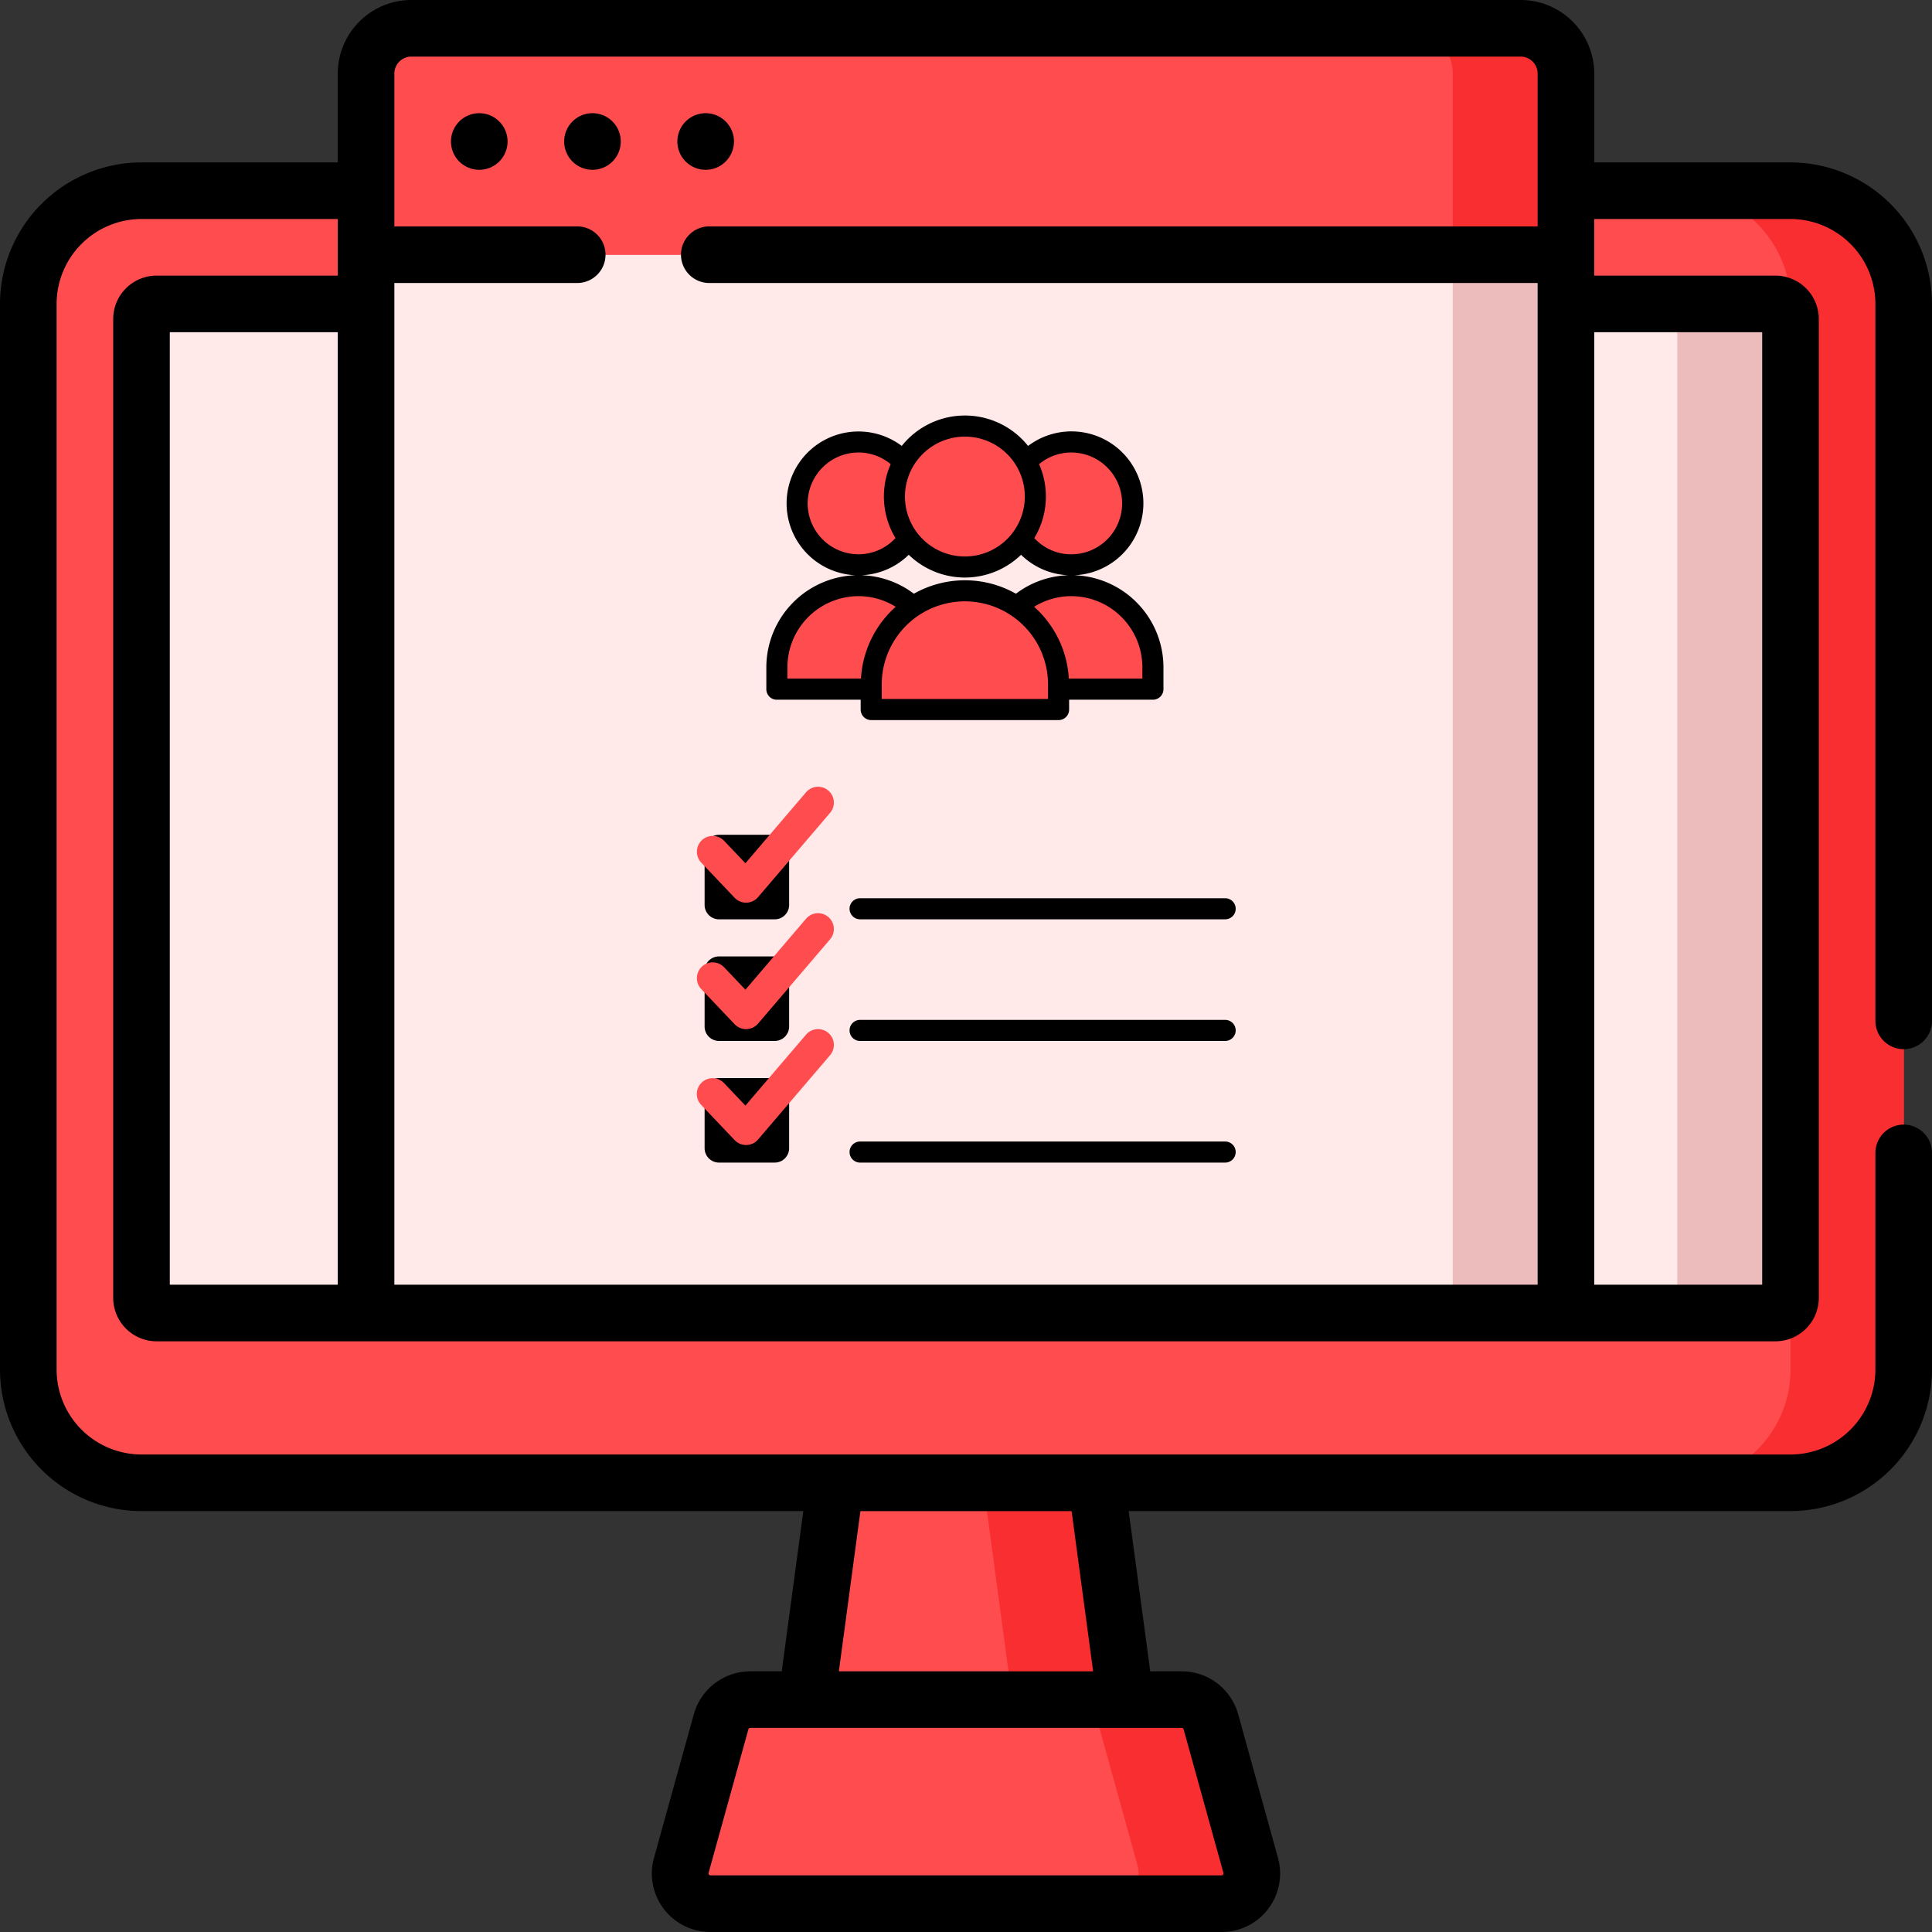 <svg xmlns="http://www.w3.org/2000/svg" width="384" height="384" viewBox="0 0 384 384">
  <rect x="0" y="0" width="384" height="384" fill="#333333" stroke="none"/>
  <g id="Group_42" data-name="Group 42" transform="translate(4369 8461)">
    <g id="Group_26" data-name="Group 26" transform="translate(-4717 -8809)">
      <path id="Path_84" data-name="Path 84" d="M703.875,642.723H376.125a22.5,22.5,0,0,1-22.5-22.5V408.41a22.5,22.5,0,0,1,22.5-22.5h327.75a22.5,22.5,0,0,1,22.5,22.5V620.223a22.5,22.5,0,0,1-22.5,22.5Zm0,0" fill="#ff4d4f"/>
      <path id="Path_85" data-name="Path 85" d="M703.875,385.91h-22.5a22.5,22.5,0,0,1,22.5,22.5V620.223a22.5,22.5,0,0,1-22.5,22.5h22.5a22.5,22.5,0,0,0,22.5-22.5V408.41a22.5,22.5,0,0,0-22.5-22.5Zm0,0" fill="#f92e31"/>
      <path id="Path_86" data-name="Path 86" d="M376.125,605.973V411.41a3,3,0,0,1,3-3h321.75a3,3,0,0,1,3,3V605.973a3,3,0,0,1-3,3H379.125a3,3,0,0,1-3-3Zm0,0" fill="#ecf5ff"/>
      <path id="Path_87" data-name="Path 87" d="M376.125,605.973V411.41a3,3,0,0,1,3-3h321.75a3,3,0,0,1,3,3V605.973a3,3,0,0,1-3,3H379.125a3,3,0,0,1-3-3Zm0,0" fill="#ffe9e9"/>
      <path id="Path_88" data-name="Path 88" d="M700.875,408.41h-22.5a3,3,0,0,1,3,3V605.973a3,3,0,0,1-3,3h22.5a3,3,0,0,0,3-3V411.41a3,3,0,0,0-3-3Zm0,0" fill="#ecbbbc"/>
      <path id="Path_89" data-name="Path 89" d="M577.156,726.375H502.844l11.25-83.652h51.812Zm0,0" fill="#ff4d4f"/>
      <path id="Path_90" data-name="Path 90" d="M565.906,642.723h-22.5l11.25,83.652h22.5Zm0,0" fill="#f92e31"/>
      <path id="Path_91" data-name="Path 91" d="M588.672,690.207l7.922,28.566a6,6,0,0,1-5.782,7.6H489.188a6,6,0,0,1-5.782-7.6l7.922-28.566a6,6,0,0,1,5.781-4.395h85.782a6,6,0,0,1,5.781,4.395Zm0,0" fill="#ff4d4f"/>
      <path id="Path_92" data-name="Path 92" d="M596.594,718.773l-7.922-28.566a6,6,0,0,0-5.781-4.395h-22.5a6,6,0,0,1,5.781,4.395l7.922,28.566a6,6,0,0,1-5.782,7.6h22.5a6,6,0,0,0,5.782-7.6Zm0,0" fill="#f92e31"/>
      <rect id="Rectangle_13" data-name="Rectangle 13" width="238.484" height="210.348" transform="translate(420.758 398.625)" fill="#ffe9e9"/>
      <rect id="Rectangle_14" data-name="Rectangle 14" width="22.5" height="210.348" transform="translate(636.742 398.625)" fill="#ecbbbc"/>
      <path id="Path_95" data-name="Path 95" d="M638.992,353.625H429.758a9,9,0,0,0-9,9v36H659.242l-11.25-36a9,9,0,0,0-9-9Zm0,0" fill="#ff4d4f"/>
      <path id="Path_96" data-name="Path 96" d="M650.242,353.625h-22.5a9,9,0,0,1,9,9v36h22.5v-36a9,9,0,0,0-9-9Zm0,0" fill="#f92e31"/>
      <path id="Path_97" data-name="Path 97" d="M471.383,376.125a5.625,5.625,0,1,0-5.625,5.625,5.627,5.627,0,0,0,5.625-5.625ZM443.258,370.5a5.625,5.625,0,1,0,5.625,5.625,5.626,5.626,0,0,0-5.625-5.625ZM726.375,556.531A5.626,5.626,0,0,0,732,550.906v-142.5a28.157,28.157,0,0,0-28.125-28.125H664.867V362.625A14.643,14.643,0,0,0,650.242,348H429.758a14.643,14.643,0,0,0-14.625,14.625v17.656H376.125A28.157,28.157,0,0,0,348,408.406V620.219a28.157,28.157,0,0,0,28.125,28.125H507.664l-4.285,31.844h-6.27a11.654,11.654,0,0,0-11.2,8.515l-7.926,28.567a11.627,11.627,0,0,0,11.2,14.73H590.812a11.628,11.628,0,0,0,11.2-14.73L594.09,688.7a11.658,11.658,0,0,0-11.2-8.519h-6.27l-4.285-31.84H703.875A28.157,28.157,0,0,0,732,620.219V577.152a5.625,5.625,0,0,0-11.25,0v43.067a16.9,16.9,0,0,1-16.875,16.875H376.125a16.9,16.9,0,0,1-16.875-16.875V408.406a16.9,16.9,0,0,1,16.875-16.875h39.008v11.25H379.125a8.635,8.635,0,0,0-8.625,8.625V605.969a8.635,8.635,0,0,0,8.625,8.625h321.75a8.635,8.635,0,0,0,8.625-8.625V411.406a8.635,8.635,0,0,0-8.625-8.625H664.867v-11.25h39.008a16.9,16.9,0,0,1,16.875,16.875v142.5a5.626,5.626,0,0,0,5.625,5.625ZM582.891,691.438a.367.367,0,0,1,.359.273l7.922,28.562a.418.418,0,0,1-.36.477H489.188a.418.418,0,0,1-.36-.477l7.922-28.562a.371.371,0,0,1,.359-.277h85.782Zm-63.875-43.094h41.972l4.282,31.844H514.73Zm-103.883-45H381.75V414.031h33.383ZM653.617,393H488.977a5.625,5.625,0,1,0,0,11.25h164.64V603.344H426.383V404.25h36.344a5.625,5.625,0,0,0,0-11.25H426.383V362.625a3.381,3.381,0,0,1,3.375-3.375H650.242a3.381,3.381,0,0,1,3.375,3.375Zm44.633,21.031V603.344H664.867V414.031ZM488.258,370.5a5.625,5.625,0,1,0,5.625,5.625,5.626,5.626,0,0,0-5.625-5.625Z"/>
    </g>
    <g id="Group_35" data-name="Group 35" transform="translate(-4688 -8824.236)">
      <path id="Path_166" data-name="Path 166" d="M505.389,464.2a13.9,13.9,0,0,1,1.835-6.912,12.21,12.21,0,1,0,1,15.336,13.934,13.934,0,0,1-2.833-8.424Zm0,0" transform="translate(-8.616 -2.271)" fill="#ff4d4f"/>
      <path id="Path_167" data-name="Path 167" d="M499.031,513.907a18.6,18.6,0,0,1,8.308-15.5A16.22,16.22,0,0,0,480.281,510.5v4.341h18.75Zm0,0" transform="translate(-6.875 -14.622)" fill="#ff4d4f"/>
      <path id="Path_168" data-name="Path 168" d="M559.783,453.344a12.169,12.169,0,0,0-8.961,3.935,13.937,13.937,0,0,1-1,15.336,12.21,12.21,0,1,0,9.959-19.271Zm0,0" transform="translate(-27.872 -2.27)" fill="#ff4d4f"/>
      <path id="Path_169" data-name="Path 169" d="M559.411,494.254a16.163,16.163,0,0,0-10.817,4.154,18.609,18.609,0,0,1,8.306,15.5v.93h18.75V510.5a16.239,16.239,0,0,0-16.239-16.241Zm0,0" transform="translate(-27.501 -14.622)" fill="#ff4d4f"/>
      <path id="Path_170" data-name="Path 170" d="M541.545,460.615a14,14,0,1,1-16.063-11.584,14,14,0,0,1,16.063,11.584Zm0,0" transform="translate(-16.97 -0.913)" fill="#ff4d4f"/>
      <path id="Path_171" data-name="Path 171" d="M525.763,495.731a18.623,18.623,0,0,0-18.622,18.622v4.977h37.243v-4.977a18.621,18.621,0,0,0-18.621-18.622Zm0,0" transform="translate(-14.985 -15.068)" fill="#ff4d4f"/>
      <path id="Path_176" data-name="Path 176" d="M479.376,502.309h16.659v1.955a2.093,2.093,0,0,0,2.094,2.094h37.243a2.091,2.091,0,0,0,2.094-2.094v-1.955h16.656a2.093,2.093,0,0,0,2.094-2.094v-4.341a18.343,18.343,0,0,0-17.746-18.306,14.3,14.3,0,1,0-9.162-25.7,16.061,16.061,0,0,0-25.109,0,14.292,14.292,0,1,0-9.165,25.7,18.348,18.348,0,0,0-17.749,18.308v4.339a2.091,2.091,0,0,0,2.091,2.1Zm53.9-.142H500.221v-2.882a16.527,16.527,0,1,1,33.054,0ZM505.584,473.5a16.036,16.036,0,0,0,22.331,0,14.205,14.205,0,0,0,9.427,4.068,18.157,18.157,0,0,0-10.447,3.676,20.585,20.585,0,0,0-20.285,0,18.172,18.172,0,0,0-10.449-3.676,14.207,14.207,0,0,0,9.424-4.066Zm46.441,22.374v2.247H537.407a20.642,20.642,0,0,0-6.9-14.28,13.994,13.994,0,0,1,7.379-2.114,14.161,14.161,0,0,1,14.142,14.147Zm-14.144-42.7a10.119,10.119,0,0,1,0,20.239,10,10,0,0,1-7.336-3.229,15.964,15.964,0,0,0,.952-14.692,9.973,9.973,0,0,1,6.383-2.318Zm-21.133-3.157a11.912,11.912,0,1,1-11.911,11.911,11.926,11.926,0,0,1,11.911-11.911ZM485.5,463.29a10.134,10.134,0,0,1,10.122-10.119A9.965,9.965,0,0,1,502,455.488a15.974,15.974,0,0,0,.954,14.692,10,10,0,0,1-7.338,3.229A10.134,10.134,0,0,1,485.5,463.29Zm-4.025,32.583a14.161,14.161,0,0,1,14.144-14.147,14,14,0,0,1,7.379,2.114,20.646,20.646,0,0,0-6.9,14.28H481.471Zm0,0" transform="translate(-5.97 0)"/>
      <path id="Path_178" data-name="Path 178" d="M473.645,565.2H462.575a2.863,2.863,0,0,0-2.864,2.863v11.074A2.863,2.863,0,0,0,462.575,582h11.071a2.863,2.863,0,0,0,2.864-2.863V568.059a2.863,2.863,0,0,0-2.864-2.863Zm0,0" transform="translate(-0.664 -36.041)"/>
      <path id="Path_179" data-name="Path 179" d="M473.645,599.832H462.575a2.863,2.863,0,0,0-2.864,2.864v11.071a2.863,2.863,0,0,0,2.864,2.864h11.071a2.863,2.863,0,0,0,2.864-2.864V602.7a2.863,2.863,0,0,0-2.864-2.864Zm0,0" transform="translate(-0.664 -46.499)"/>
      <path id="Path_180" data-name="Path 180" d="M473.645,634.465H462.575a2.863,2.863,0,0,0-2.864,2.864V648.4a2.863,2.863,0,0,0,2.864,2.864h11.071a2.863,2.863,0,0,0,2.864-2.864V637.329a2.863,2.863,0,0,0-2.864-2.864Zm0,0" transform="translate(-0.664 -56.955)"/>
      <path id="Path_181" data-name="Path 181" d="M500.981,585.356a2.093,2.093,0,0,0,2.094,2.094h72.558a2.094,2.094,0,1,0,0-4.188H503.075a2.094,2.094,0,0,0-2.094,2.094Zm0,0" transform="translate(-13.125 -41.496)"/>
      <path id="Path_182" data-name="Path 182" d="M575.636,617.9H503.075a2.094,2.094,0,0,0,0,4.188h72.558a2.094,2.094,0,0,0,0-4.188Zm0,0" transform="translate(-13.125 -51.954)"/>
      <path id="Path_183" data-name="Path 183" d="M575.636,652.532H503.075a2.094,2.094,0,0,0,0,4.188h72.558a2.094,2.094,0,0,0,0-4.188Zm0,0" transform="translate(-13.125 -62.41)"/>
      <path id="Path_184" data-name="Path 184" d="M467.285,574.564a3.127,3.127,0,0,1-2.277-.979l-6.632-6.984a3.14,3.14,0,1,1,4.554-4.325l4.229,4.453,12.047-14.1a3.142,3.142,0,0,1,4.78,4.08l-14.311,16.754a3.137,3.137,0,0,1-2.307,1.1c-.03,0-.057,0-.084,0Zm0,0" transform="translate(0 -31.915)" fill="#ff4d4f"/>
      <path id="Path_185" data-name="Path 185" d="M467.285,610.565a3.127,3.127,0,0,1-2.277-.979l-6.632-6.984a3.14,3.14,0,1,1,4.554-4.325l4.229,4.453,12.047-14.1a3.142,3.142,0,0,1,4.78,4.08l-14.311,16.754a3.137,3.137,0,0,1-2.307,1.1c-.03,0-.057,0-.084,0Zm0,0" transform="translate(0 -42.784)" fill="#ff4d4f"/>
      <path id="Path_186" data-name="Path 186" d="M467.285,643.564a3.127,3.127,0,0,1-2.277-.979l-6.632-6.984a3.14,3.14,0,1,1,4.554-4.324l4.229,4.453,12.047-14.1a3.142,3.142,0,0,1,4.78,4.08l-14.311,16.754a3.137,3.137,0,0,1-2.307,1.1c-.03,0-.057,0-.084,0Zm0,0" transform="translate(0 -52.747)" fill="#ff4d4f"/>
    </g>
  </g>
</svg>
